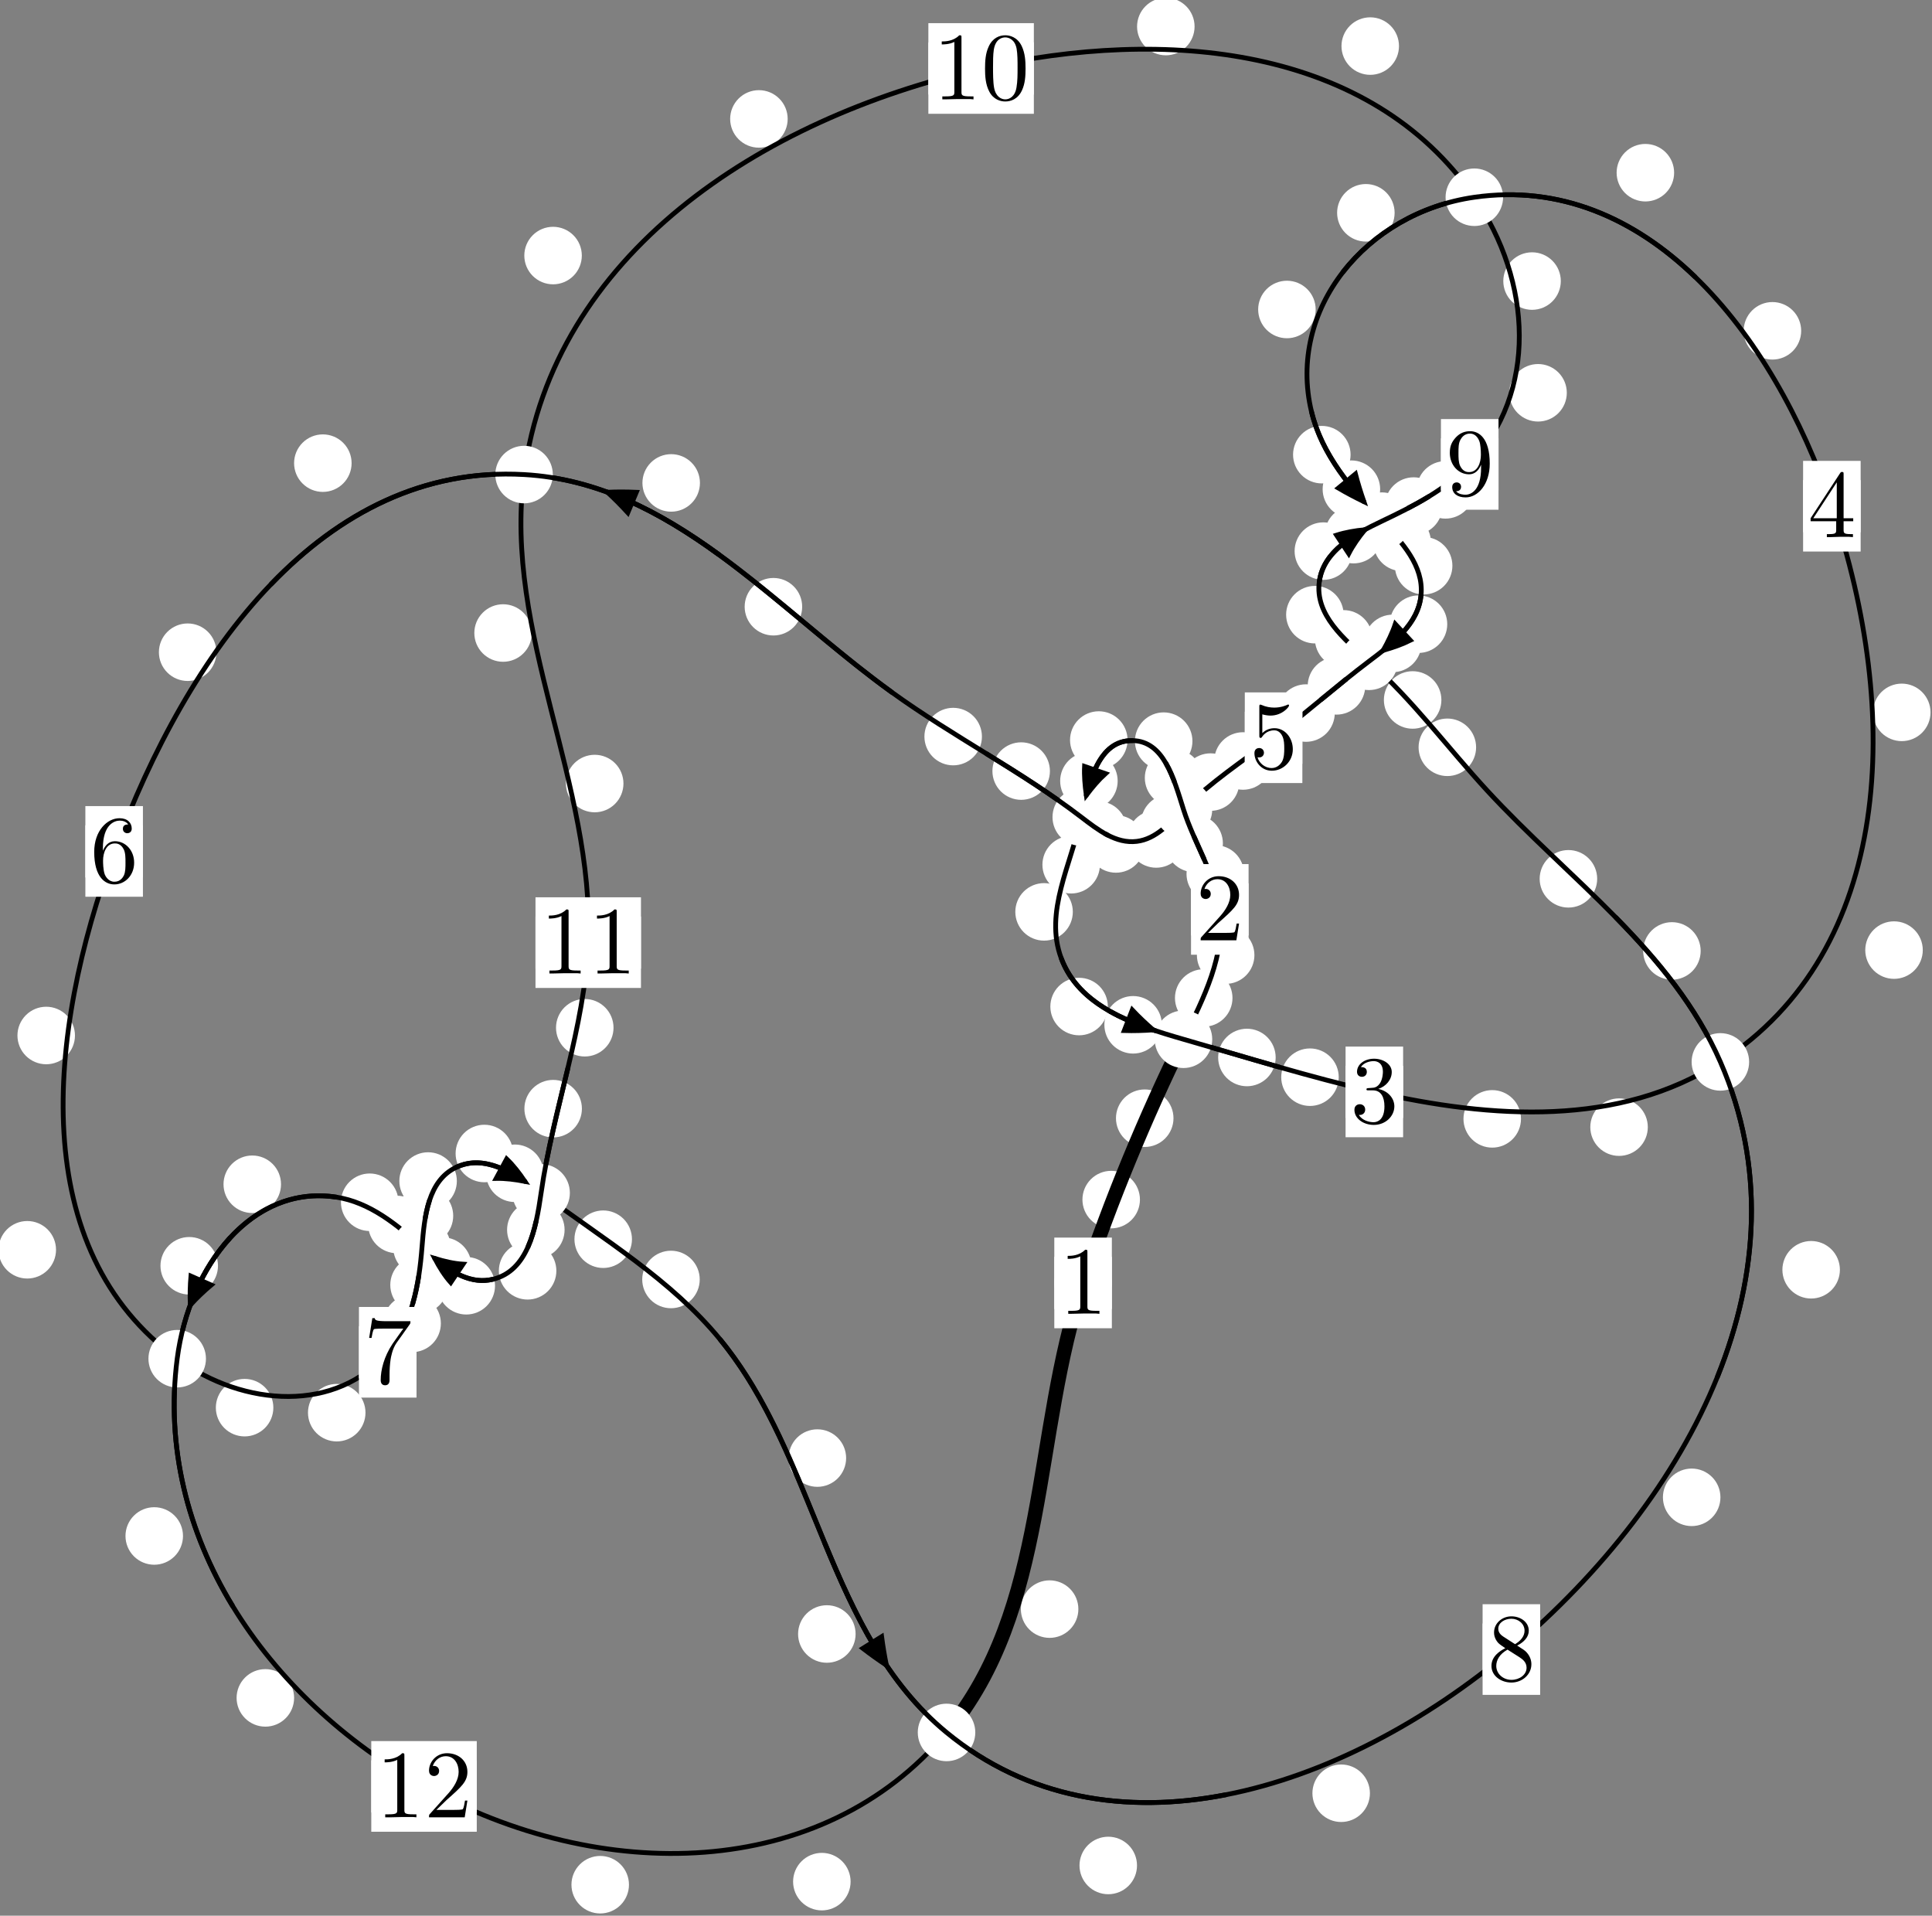 <?xml version="1.0"?>
<!-- Created by MetaPost 1.999 on 2021.07.06:0000 -->
<svg version="1.1" xmlns="http://www.w3.org/2000/svg" xmlns:xlink="http://www.w3.org/1999/xlink" width="200.797" height="199.077" viewBox="0 0 200.797 199.077">
<rect x="0" y="0" width="200.797" height="199.077" fill="#808080" stroke="none"/>
<!-- Original BoundingBox: -123.154251 -90.847076 77.642517 108.230255 -->
  <defs>
    <g transform="scale(0.01,0.01)" id="GLYPHcmr10_48">
      <path style="fill-rule: evenodd;" d="M460 -320C460 -400,455 -480,420 -554C374 -650,292 -666,250 -666C190 -666,117 -640,76 -547C44 -478,39 -400,39 -320C39 -245,43 -155,84 -79C127 2,200 22,249 22C303 22,379 1,423 -94C455 -163,460 -241,460 -320M249 -0C210 -0,151 -25,133 -121C122 -181,122 -273,122 -332C122 -396,122 -462,130 -516C149 -635,224 -644,249 -644C282 -644,348 -626,367 -527C377 -471,377 -395,377 -332C377 -257,377 -189,366 -125C351 -30,294 -0,249 -0"></path>
    </g>
    <g transform="scale(0.01,0.01)" id="GLYPHcmr10_49">
      <path style="fill-rule: evenodd;" d="M294 -640C294 -664,294 -666,271 -666C209 -602,121 -602,89 -602L89 -571C109 -571,168 -571,220 -597L220 -79C220 -43,217 -31,127 -31L95 -31L95 -0L257 -0L130 -3L217 -3L257 -3L297 -3L384 -3L419 -0L419 -31L387 -31C297 -31,294 -42,294 -79"></path>
    </g>
    <g transform="scale(0.01,0.01)" id="GLYPHcmr10_50">
      <path style="fill-rule: evenodd;" d="M127 -77L233 -180C389 -318,449 -372,449 -472C449 -586,359 -666,237 -666C124 -666,50 -574,50 -485C50 -429,100 -429,103 -429C120 -429,155 -441,155 -482C155 -508,137 -534,102 -534C94 -534,92 -534,89 -533C112 -598,166 -635,224 -635C315 -635,358 -554,358 -472C358 -392,308 -313,253 -251L61 -37C50 -26,50 -24,50 -0L421 -0L449 -174L424 -174C419 -144,412 -100,402 -85C395 -77,329 -77,307 -77"></path>
    </g>
    <g transform="scale(0.01,0.01)" id="GLYPHcmr10_51">
      <path style="fill-rule: evenodd;" d="M290 -352C372 -379,430 -449,430 -528C430 -610,342 -666,246 -666C145 -666,69 -606,69 -530C69 -497,91 -478,120 -478C151 -478,171 -500,171 -529C171 -579,124 -579,109 -579C140 -628,206 -641,242 -641C283 -641,338 -619,338 -529C338 -517,336 -459,310 -415C280 -367,246 -364,221 -363C213 -362,189 -360,182 -360C174 -359,167 -358,167 -348C167 -337,174 -337,191 -337L235 -337C317 -337,354 -269,354 -171C354 -35,285 -6,241 -6C198 -6,123 -23,88 -82C123 -77,154 -99,154 -137C154 -173,127 -193,98 -193C74 -193,42 -179,42 -135C42 -44,135 22,244 22C366 22,457 -69,457 -171C457 -253,394 -331,290 -352"></path>
    </g>
    <g transform="scale(0.01,0.01)" id="GLYPHcmr10_52">
      <path style="fill-rule: evenodd;" d="M294 -165L294 -78C294 -42,292 -31,218 -31L197 -31L197 -0L332 -0L238 -3L290 -3L332 -3L374 -3L427 -3L468 -0L468 -31L447 -31C373 -31,371 -42,371 -78L371 -165L471 -165L471 -196L371 -196L371 -651C371 -671,371 -677,355 -677C346 -677,343 -677,335 -665L28 -196L28 -165M300 -196L56 -196L300 -569"></path>
    </g>
    <g transform="scale(0.01,0.01)" id="GLYPHcmr10_53">
      <path style="fill-rule: evenodd;" d="M449 -201C449 -320,367 -420,259 -420C211 -420,168 -404,132 -369L132 -564C152 -558,185 -551,217 -551C340 -551,410 -642,410 -655C410 -661,407 -666,400 -666C399 -666,397 -666,392 -663C372 -654,323 -634,256 -634C216 -634,170 -641,123 -662C115 -665,113 -665,111 -665C101 -665,101 -657,101 -641L101 -345C101 -327,101 -319,115 -319C122 -319,124 -322,128 -328C139 -344,176 -398,257 -398C309 -398,334 -352,342 -334C358 -297,360 -258,360 -208C360 -173,360 -113,336 -71C312 -32,275 -6,229 -6C156 -6,99 -59,82 -118C85 -117,88 -116,99 -116C132 -116,149 -141,149 -165C149 -189,132 -214,99 -214C85 -214,50 -207,50 -161C50 -75,119 22,231 22C347 22,449 -74,449 -201"></path>
    </g>
    <g transform="scale(0.01,0.01)" id="GLYPHcmr10_54">
      <path style="fill-rule: evenodd;" d="M132 -328L132 -352C132 -605,256 -641,307 -641C331 -641,373 -635,395 -601C380 -601,340 -601,340 -556C340 -525,364 -510,386 -510C402 -510,432 -519,432 -558C432 -618,388 -666,305 -666C177 -666,42 -537,42 -316C42 -49,158 22,251 22C362 22,457 -72,457 -204C457 -331,368 -427,257 -427C189 -427,152 -376,132 -328M251 -6C188 -6,158 -66,152 -81C134 -128,134 -208,134 -226C134 -304,166 -404,256 -404C272 -404,318 -404,349 -342C367 -305,367 -254,367 -205C367 -157,367 -107,350 -71C320 -11,274 -6,251 -6"></path>
    </g>
    <g transform="scale(0.01,0.01)" id="GLYPHcmr10_55">
      <path style="fill-rule: evenodd;" d="M476 -609C485 -621,485 -623,485 -644L242 -644C120 -644,118 -657,114 -676L89 -676L56 -470L81 -470C84 -486,93 -549,106 -561C113 -567,191 -567,204 -567L411 -567C400 -551,321 -442,299 -409C209 -274,176 -135,176 -33C176 -23,176 22,222 22C268 22,268 -23,268 -33L268 -84C268 -139,271 -194,279 -248C283 -271,297 -357,341 -419"></path>
    </g>
    <g transform="scale(0.01,0.01)" id="GLYPHcmr10_56">
      <path style="fill-rule: evenodd;" d="M163 -457C117 -487,113 -521,113 -538C113 -599,178 -641,249 -641C322 -641,386 -589,386 -517C386 -460,347 -412,287 -377M309 -362C381 -399,430 -451,430 -517C430 -609,341 -666,250 -666C150 -666,69 -592,69 -499C69 -481,71 -436,113 -389C124 -377,161 -352,186 -335C128 -306,42 -250,42 -151C42 -45,144 22,249 22C362 22,457 -61,457 -168C457 -204,446 -249,408 -291C389 -312,373 -322,309 -362M209 -320L332 -242C360 -223,407 -193,407 -132C407 -58,332 -6,250 -6C164 -6,92 -68,92 -151C92 -209,124 -273,209 -320"></path>
    </g>
    <g transform="scale(0.01,0.01)" id="GLYPHcmr10_57">
      <path style="fill-rule: evenodd;" d="M367 -318L367 -286C367 -52,263 -6,205 -6C188 -6,134 -8,107 -42C151 -42,159 -71,159 -88C159 -119,135 -134,113 -134C97 -134,67 -125,67 -86C67 -19,121 22,206 22C335 22,457 -114,457 -329C457 -598,342 -666,253 -666C198 -666,149 -648,106 -603C65 -558,42 -516,42 -441C42 -316,130 -218,242 -218C303 -218,344 -260,367 -318M243 -241C227 -241,181 -241,150 -304C132 -341,132 -391,132 -440C132 -494,132 -541,153 -578C180 -628,218 -641,253 -641C299 -641,332 -607,349 -562C361 -530,365 -467,365 -421C365 -338,331 -241,243 -241"></path>
    </g>
  </defs>
  <path d="M118.477 124.662C118.477 123.869,118.162 123.109,117.602 122.549C117.042 121.988,116.281 121.673,115.489 121.673C114.696 121.673,113.936 121.988,113.375 122.549C112.815 123.109,112.5 123.869,112.5 124.662C112.5 125.455,112.815 126.215,113.375 126.775C113.936 127.336,114.696 127.651,115.489 127.651C116.281 127.651,117.042 127.336,117.602 126.775C118.162 126.215,118.477 125.455,118.477 124.662Z" style="fill: rgb(100%,100%,100%);stroke: none;"></path>
  <path d="M115.556 133.321C115.556 132.528,115.241 131.768,114.68 131.208C114.12 130.647,113.36 130.332,112.567 130.332C111.774 130.332,111.014 130.647,110.454 131.208C109.893 131.768,109.578 132.528,109.578 133.321C109.578 134.114,109.893 134.874,110.454 135.434C111.014 135.995,111.774 136.31,112.567 136.31C113.36 136.31,114.12 135.995,114.68 135.434C115.241 134.874,115.556 134.114,115.556 133.321Z" style="fill: rgb(100%,100%,100%);stroke: none;"></path>
  <path d="M128.095 103.709C128.095 102.916,127.78 102.156,127.219 101.595C126.659 101.035,125.899 100.72,125.106 100.72C124.313 100.72,123.553 101.035,122.993 101.595C122.432 102.156,122.117 102.916,122.117 103.709C122.117 104.501,122.432 105.261,122.993 105.822C123.553 106.382,124.313 106.697,125.106 106.697C125.899 106.697,126.659 106.382,127.219 105.822C127.78 105.261,128.095 104.501,128.095 103.709Z" style="fill: rgb(100%,100%,100%);stroke: none;"></path>
  <path d="M121.963 116.204C121.963 115.411,121.648 114.651,121.087 114.09C120.527 113.53,119.767 113.215,118.974 113.215C118.181 113.215,117.421 113.53,116.861 114.09C116.3 114.651,115.985 115.411,115.985 116.204C115.985 116.996,116.3 117.757,116.861 118.317C117.421 118.878,118.181 119.193,118.974 119.193C119.767 119.193,120.527 118.878,121.087 118.317C121.648 117.757,121.963 116.996,121.963 116.204Z" style="fill: rgb(100%,100%,100%);stroke: none;"></path>
  <path d="M129.294 90.818C129.294 90.026,128.979 89.266,128.419 88.705C127.859 88.145,127.098 87.83,126.306 87.83C125.513 87.83,124.753 88.145,124.192 88.705C123.632 89.266,123.317 90.026,123.317 90.818C123.317 91.611,123.632 92.371,124.192 92.932C124.753 93.492,125.513 93.807,126.306 93.807C127.098 93.807,127.859 93.492,128.419 92.932C128.979 92.371,129.294 91.611,129.294 90.818Z" style="fill: rgb(100%,100%,100%);stroke: none;"></path>
  <path d="M130.374 99.257C130.374 98.465,130.059 97.705,129.498 97.144C128.938 96.584,128.178 96.269,127.385 96.269C126.592 96.269,125.832 96.584,125.272 97.144C124.711 97.705,124.396 98.465,124.396 99.257C124.396 100.05,124.711 100.81,125.272 101.371C125.832 101.931,126.592 102.246,127.385 102.246C128.178 102.246,128.938 101.931,129.498 101.371C130.059 100.81,130.374 100.05,130.374 99.257Z" style="fill: rgb(100%,100%,100%);stroke: none;"></path>
  <path d="M124.962 80.836C124.962 80.044,124.647 79.283,124.086 78.723C123.526 78.162,122.765 77.847,121.973 77.847C121.18 77.847,120.42 78.162,119.859 78.723C119.299 79.283,118.984 80.044,118.984 80.836C118.984 81.629,119.299 82.389,119.859 82.95C120.42 83.51,121.18 83.825,121.973 83.825C122.765 83.825,123.526 83.51,124.086 82.95C124.647 82.389,124.962 81.629,124.962 80.836Z" style="fill: rgb(100%,100%,100%);stroke: none;"></path>
  <path d="M127.098 87.643C127.098 86.851,126.783 86.091,126.223 85.53C125.662 84.97,124.902 84.655,124.109 84.655C123.317 84.655,122.557 84.97,121.996 85.53C121.436 86.091,121.121 86.851,121.121 87.643C121.121 88.436,121.436 89.196,121.996 89.757C122.557 90.317,123.317 90.632,124.109 90.632C124.902 90.632,125.662 90.317,126.223 89.757C126.783 89.196,127.098 88.436,127.098 87.643Z" style="fill: rgb(100%,100%,100%);stroke: none;"></path>
  <path d="M117.189 76.904C117.189 76.111,116.874 75.351,116.313 74.79C115.753 74.23,114.993 73.915,114.2 73.915C113.407 73.915,112.647 74.23,112.087 74.79C111.526 75.351,111.211 76.111,111.211 76.904C111.211 77.696,111.526 78.456,112.087 79.017C112.647 79.577,113.407 79.892,114.2 79.892C114.993 79.892,115.753 79.577,116.313 79.017C116.874 78.456,117.189 77.696,117.189 76.904Z" style="fill: rgb(100%,100%,100%);stroke: none;"></path>
  <path d="M123.933 77.018C123.933 76.226,123.618 75.466,123.058 74.905C122.497 74.345,121.737 74.03,120.944 74.03C120.152 74.03,119.392 74.345,118.831 74.905C118.271 75.466,117.956 76.226,117.956 77.018C117.956 77.811,118.271 78.571,118.831 79.132C119.392 79.692,120.152 80.007,120.944 80.007C121.737 80.007,122.497 79.692,123.058 79.132C123.618 78.571,123.933 77.811,123.933 77.018Z" style="fill: rgb(100%,100%,100%);stroke: none;"></path>
  <path d="M114.318 89.863C114.318 89.07,114.003 88.31,113.443 87.749C112.882 87.189,112.122 86.874,111.329 86.874C110.537 86.874,109.776 87.189,109.216 87.749C108.656 88.31,108.341 89.07,108.341 89.863C108.341 90.655,108.656 91.416,109.216 91.976C109.776 92.537,110.537 92.852,111.329 92.852C112.122 92.852,112.882 92.537,113.443 91.976C114.003 91.416,114.318 90.655,114.318 89.863Z" style="fill: rgb(100%,100%,100%);stroke: none;"></path>
  <path d="M116.162 81.159C116.162 80.366,115.847 79.606,115.287 79.045C114.726 78.485,113.966 78.17,113.174 78.17C112.381 78.17,111.621 78.485,111.06 79.045C110.5 79.606,110.185 80.366,110.185 81.159C110.185 81.951,110.5 82.712,111.06 83.272C111.621 83.833,112.381 84.148,113.174 84.148C113.966 84.148,114.726 83.833,115.287 83.272C115.847 82.712,116.162 81.951,116.162 81.159Z" style="fill: rgb(100%,100%,100%);stroke: none;"></path>
  <path d="M115.142 104.6C115.142 103.808,114.827 103.048,114.267 102.487C113.707 101.927,112.946 101.612,112.154 101.612C111.361 101.612,110.601 101.927,110.04 102.487C109.48 103.048,109.165 103.808,109.165 104.6C109.165 105.393,109.48 106.153,110.04 106.714C110.601 107.274,111.361 107.589,112.154 107.589C112.946 107.589,113.707 107.274,114.267 106.714C114.827 106.153,115.142 105.393,115.142 104.6Z" style="fill: rgb(100%,100%,100%);stroke: none;"></path>
  <path d="M111.501 94.761C111.501 93.969,111.186 93.209,110.626 92.648C110.065 92.088,109.305 91.773,108.513 91.773C107.72 91.773,106.96 92.088,106.399 92.648C105.839 93.209,105.524 93.969,105.524 94.761C105.524 95.554,105.839 96.314,106.399 96.875C106.96 97.435,107.72 97.75,108.513 97.75C109.305 97.75,110.065 97.435,110.626 96.875C111.186 96.314,111.501 95.554,111.501 94.761Z" style="fill: rgb(100%,100%,100%);stroke: none;"></path>
  <path d="M132.583 109.893C132.583 109.101,132.269 108.341,131.708 107.78C131.148 107.22,130.387 106.905,129.595 106.905C128.802 106.905,128.042 107.22,127.481 107.78C126.921 108.341,126.606 109.101,126.606 109.893C126.606 110.686,126.921 111.446,127.481 112.007C128.042 112.567,128.802 112.882,129.595 112.882C130.387 112.882,131.148 112.567,131.708 112.007C132.269 111.446,132.583 110.686,132.583 109.893Z" style="fill: rgb(100%,100%,100%);stroke: none;"></path>
  <path d="M120.757 106.498C120.757 105.705,120.442 104.945,119.882 104.385C119.321 103.824,118.561 103.509,117.768 103.509C116.976 103.509,116.215 103.824,115.655 104.385C115.094 104.945,114.78 105.705,114.78 106.498C114.78 107.291,115.094 108.051,115.655 108.611C116.215 109.172,116.976 109.487,117.768 109.487C118.561 109.487,119.321 109.172,119.882 108.611C120.442 108.051,120.757 107.291,120.757 106.498Z" style="fill: rgb(100%,100%,100%);stroke: none;"></path>
  <path d="M158.079 116.273C158.079 115.48,157.765 114.72,157.204 114.159C156.644 113.599,155.883 113.284,155.091 113.284C154.298 113.284,153.538 113.599,152.977 114.159C152.417 114.72,152.102 115.48,152.102 116.273C152.102 117.065,152.417 117.826,152.977 118.386C153.538 118.946,154.298 119.261,155.091 119.261C155.883 119.261,156.644 118.946,157.204 118.386C157.765 117.826,158.079 117.065,158.079 116.273Z" style="fill: rgb(100%,100%,100%);stroke: none;"></path>
  <path d="M139.138 111.942C139.138 111.149,138.823 110.389,138.263 109.828C137.702 109.268,136.942 108.953,136.149 108.953C135.357 108.953,134.597 109.268,134.036 109.828C133.476 110.389,133.161 111.149,133.161 111.942C133.161 112.734,133.476 113.495,134.036 114.055C134.597 114.615,135.357 114.93,136.149 114.93C136.942 114.93,137.702 114.615,138.263 114.055C138.823 113.495,139.138 112.734,139.138 111.942Z" style="fill: rgb(100%,100%,100%);stroke: none;"></path>
  <path d="M199.839 98.733C199.839 97.941,199.524 97.18,198.963 96.62C198.403 96.059,197.643 95.745,196.85 95.745C196.057 95.745,195.297 96.059,194.736 96.62C194.176 97.18,193.861 97.941,193.861 98.733C193.861 99.526,194.176 100.286,194.736 100.847C195.297 101.407,196.057 101.722,196.85 101.722C197.643 101.722,198.403 101.407,198.963 100.847C199.524 100.286,199.839 99.526,199.839 98.733Z" style="fill: rgb(100%,100%,100%);stroke: none;"></path>
  <path d="M171.261 117.133C171.261 116.34,170.946 115.58,170.386 115.019C169.825 114.459,169.065 114.144,168.272 114.144C167.48 114.144,166.72 114.459,166.159 115.019C165.599 115.58,165.284 116.34,165.284 117.133C165.284 117.925,165.599 118.686,166.159 119.246C166.72 119.807,167.48 120.121,168.272 120.121C169.065 120.121,169.825 119.807,170.386 119.246C170.946 118.686,171.261 117.925,171.261 117.133Z" style="fill: rgb(100%,100%,100%);stroke: none;"></path>
  <path d="M187.2 34.378C187.2 33.585,186.885 32.825,186.325 32.265C185.764 31.704,185.004 31.389,184.211 31.389C183.419 31.389,182.659 31.704,182.098 32.265C181.538 32.825,181.223 33.585,181.223 34.378C181.223 35.171,181.538 35.931,182.098 36.491C182.659 37.052,183.419 37.367,184.211 37.367C185.004 37.367,185.764 37.052,186.325 36.491C186.885 35.931,187.2 35.171,187.2 34.378Z" style="fill: rgb(100%,100%,100%);stroke: none;"></path>
  <path d="M200.643 74.03C200.643 73.237,200.328 72.477,199.767 71.916C199.207 71.356,198.446 71.041,197.654 71.041C196.861 71.041,196.101 71.356,195.54 71.916C194.98 72.477,194.665 73.237,194.665 74.03C194.665 74.822,194.98 75.582,195.54 76.143C196.101 76.703,196.861 77.018,197.654 77.018C198.446 77.018,199.207 76.703,199.767 76.143C200.328 75.582,200.643 74.822,200.643 74.03Z" style="fill: rgb(100%,100%,100%);stroke: none;"></path>
  <path d="M144.946 22.114C144.946 21.322,144.631 20.561,144.071 20.001C143.51 19.44,142.75 19.125,141.958 19.125C141.165 19.125,140.405 19.44,139.844 20.001C139.284 20.561,138.969 21.322,138.969 22.114C138.969 22.907,139.284 23.667,139.844 24.228C140.405 24.788,141.165 25.103,141.958 25.103C142.75 25.103,143.51 24.788,144.071 24.228C144.631 23.667,144.946 22.907,144.946 22.114Z" style="fill: rgb(100%,100%,100%);stroke: none;"></path>
  <path d="M173.996 17.947C173.996 17.154,173.681 16.394,173.121 15.834C172.56 15.273,171.8 14.958,171.007 14.958C170.215 14.958,169.454 15.273,168.894 15.834C168.334 16.394,168.019 17.154,168.019 17.947C168.019 18.74,168.334 19.5,168.894 20.06C169.454 20.621,170.215 20.936,171.007 20.936C171.8 20.936,172.56 20.621,173.121 20.06C173.681 19.5,173.996 18.74,173.996 17.947Z" style="fill: rgb(100%,100%,100%);stroke: none;"></path>
  <path d="M140.369 47.248C140.369 46.456,140.054 45.696,139.493 45.135C138.933 44.575,138.173 44.26,137.38 44.26C136.587 44.26,135.827 44.575,135.267 45.135C134.706 45.696,134.391 46.456,134.391 47.248C134.391 48.041,134.706 48.801,135.267 49.362C135.827 49.922,136.587 50.237,137.38 50.237C138.173 50.237,138.933 49.922,139.493 49.362C140.054 48.801,140.369 48.041,140.369 47.248Z" style="fill: rgb(100%,100%,100%);stroke: none;"></path>
  <path d="M136.741 32.162C136.741 31.369,136.426 30.609,135.866 30.048C135.305 29.488,134.545 29.173,133.753 29.173C132.96 29.173,132.2 29.488,131.639 30.048C131.079 30.609,130.764 31.369,130.764 32.162C130.764 32.954,131.079 33.715,131.639 34.275C132.2 34.835,132.96 35.15,133.753 35.15C134.545 35.15,135.305 34.835,135.866 34.275C136.426 33.715,136.741 32.954,136.741 32.162Z" style="fill: rgb(100%,100%,100%);stroke: none;"></path>
  <path d="M148.721 56.363C148.721 55.57,148.406 54.81,147.846 54.249C147.285 53.689,146.525 53.374,145.733 53.374C144.94 53.374,144.18 53.689,143.619 54.249C143.059 54.81,142.744 55.57,142.744 56.363C142.744 57.155,143.059 57.915,143.619 58.476C144.18 59.036,144.94 59.351,145.733 59.351C146.525 59.351,147.285 59.036,147.846 58.476C148.406 57.915,148.721 57.155,148.721 56.363Z" style="fill: rgb(100%,100%,100%);stroke: none;"></path>
  <path d="M143.442 50.838C143.442 50.045,143.127 49.285,142.567 48.724C142.006 48.164,141.246 47.849,140.453 47.849C139.661 47.849,138.901 48.164,138.34 48.724C137.78 49.285,137.465 50.045,137.465 50.838C137.465 51.63,137.78 52.391,138.34 52.951C138.901 53.512,139.661 53.826,140.453 53.826C141.246 53.826,142.006 53.512,142.567 52.951C143.127 52.391,143.442 51.63,143.442 50.838Z" style="fill: rgb(100%,100%,100%);stroke: none;"></path>
  <path d="M150.415 64.864C150.415 64.071,150.101 63.311,149.54 62.751C148.98 62.19,148.219 61.875,147.427 61.875C146.634 61.875,145.874 62.19,145.313 62.751C144.753 63.311,144.438 64.071,144.438 64.864C144.438 65.657,144.753 66.417,145.313 66.977C145.874 67.538,146.634 67.853,147.427 67.853C148.219 67.853,148.98 67.538,149.54 66.977C150.101 66.417,150.415 65.657,150.415 64.864Z" style="fill: rgb(100%,100%,100%);stroke: none;"></path>
  <path d="M150.951 58.789C150.951 57.996,150.636 57.236,150.076 56.676C149.515 56.115,148.755 55.8,147.962 55.8C147.17 55.8,146.41 56.115,145.849 56.676C145.289 57.236,144.974 57.996,144.974 58.789C144.974 59.582,145.289 60.342,145.849 60.902C146.41 61.463,147.17 61.778,147.962 61.778C148.755 61.778,149.515 61.463,150.076 60.902C150.636 60.342,150.951 59.582,150.951 58.789Z" style="fill: rgb(100%,100%,100%);stroke: none;"></path>
  <path d="M141.892 71.276C141.892 70.483,141.577 69.723,141.016 69.162C140.456 68.602,139.696 68.287,138.903 68.287C138.11 68.287,137.35 68.602,136.79 69.162C136.229 69.723,135.914 70.483,135.914 71.276C135.914 72.068,136.229 72.829,136.79 73.389C137.35 73.95,138.11 74.264,138.903 74.264C139.696 74.264,140.456 73.95,141.016 73.389C141.577 72.829,141.892 72.068,141.892 71.276Z" style="fill: rgb(100%,100%,100%);stroke: none;"></path>
  <path d="M147.734 66.863C147.734 66.07,147.419 65.31,146.859 64.75C146.298 64.189,145.538 63.874,144.745 63.874C143.953 63.874,143.193 64.189,142.632 64.75C142.072 65.31,141.757 66.07,141.757 66.863C141.757 67.656,142.072 68.416,142.632 68.976C143.193 69.537,143.953 69.852,144.745 69.852C145.538 69.852,146.298 69.537,146.859 68.976C147.419 68.416,147.734 67.656,147.734 66.863Z" style="fill: rgb(100%,100%,100%);stroke: none;"></path>
  <path d="M132.176 79.081C132.176 78.288,131.861 77.528,131.3 76.968C130.74 76.407,129.98 76.092,129.187 76.092C128.394 76.092,127.634 76.407,127.074 76.968C126.513 77.528,126.198 78.288,126.198 79.081C126.198 79.874,126.513 80.634,127.074 81.194C127.634 81.755,128.394 82.07,129.187 82.07C129.98 82.07,130.74 81.755,131.3 81.194C131.861 80.634,132.176 79.874,132.176 79.081Z" style="fill: rgb(100%,100%,100%);stroke: none;"></path>
  <path d="M138.726 74.1C138.726 73.308,138.411 72.547,137.851 71.987C137.291 71.427,136.53 71.112,135.738 71.112C134.945 71.112,134.185 71.427,133.624 71.987C133.064 72.547,132.749 73.308,132.749 74.1C132.749 74.893,133.064 75.653,133.624 76.214C134.185 76.774,134.945 77.089,135.738 77.089C136.53 77.089,137.291 76.774,137.851 76.214C138.411 75.653,138.726 74.893,138.726 74.1Z" style="fill: rgb(100%,100%,100%);stroke: none;"></path>
  <path d="M124.564 85.543C124.564 84.75,124.249 83.99,123.688 83.43C123.128 82.869,122.368 82.554,121.575 82.554C120.782 82.554,120.022 82.869,119.462 83.43C118.901 83.99,118.586 84.75,118.586 85.543C118.586 86.336,118.901 87.096,119.462 87.656C120.022 88.217,120.782 88.532,121.575 88.532C122.368 88.532,123.128 88.217,123.688 87.656C124.249 87.096,124.564 86.336,124.564 85.543Z" style="fill: rgb(100%,100%,100%);stroke: none;"></path>
  <path d="M128.806 81.273C128.806 80.481,128.491 79.721,127.93 79.16C127.37 78.6,126.61 78.285,125.817 78.285C125.024 78.285,124.264 78.6,123.704 79.16C123.143 79.721,122.828 80.481,122.828 81.273C122.828 82.066,123.143 82.826,123.704 83.387C124.264 83.947,125.024 84.262,125.817 84.262C126.61 84.262,127.37 83.947,127.93 83.387C128.491 82.826,128.806 82.066,128.806 81.273Z" style="fill: rgb(100%,100%,100%);stroke: none;"></path>
  <path d="M118.971 87.703C118.971 86.91,118.656 86.15,118.095 85.589C117.535 85.029,116.775 84.714,115.982 84.714C115.189 84.714,114.429 85.029,113.869 85.589C113.308 86.15,112.993 86.91,112.993 87.703C112.993 88.495,113.308 89.256,113.869 89.816C114.429 90.377,115.189 90.692,115.982 90.692C116.775 90.692,117.535 90.377,118.095 89.816C118.656 89.256,118.971 88.495,118.971 87.703Z" style="fill: rgb(100%,100%,100%);stroke: none;"></path>
  <path d="M123.156 87.185C123.156 86.392,122.841 85.632,122.281 85.072C121.72 84.511,120.96 84.196,120.168 84.196C119.375 84.196,118.615 84.511,118.054 85.072C117.494 85.632,117.179 86.392,117.179 87.185C117.179 87.978,117.494 88.738,118.054 89.298C118.615 89.859,119.375 90.174,120.168 90.174C120.96 90.174,121.72 89.859,122.281 89.298C122.841 88.738,123.156 87.978,123.156 87.185Z" style="fill: rgb(100%,100%,100%);stroke: none;"></path>
  <path d="M109.121 80.13C109.121 79.337,108.806 78.577,108.246 78.016C107.686 77.456,106.925 77.141,106.133 77.141C105.34 77.141,104.58 77.456,104.019 78.016C103.459 78.577,103.144 79.337,103.144 80.13C103.144 80.922,103.459 81.682,104.019 82.243C104.58 82.803,105.34 83.118,106.133 83.118C106.925 83.118,107.686 82.803,108.246 82.243C108.806 81.682,109.121 80.922,109.121 80.13Z" style="fill: rgb(100%,100%,100%);stroke: none;"></path>
  <path d="M117.111 86.249C117.111 85.457,116.796 84.697,116.235 84.136C115.675 83.576,114.915 83.261,114.122 83.261C113.329 83.261,112.569 83.576,112.009 84.136C111.448 84.697,111.133 85.457,111.133 86.249C111.133 87.042,111.448 87.802,112.009 88.363C112.569 88.923,113.329 89.238,114.122 89.238C114.915 89.238,115.675 88.923,116.235 88.363C116.796 87.802,117.111 87.042,117.111 86.249Z" style="fill: rgb(100%,100%,100%);stroke: none;"></path>
  <path d="M83.372 63.051C83.372 62.258,83.057 61.498,82.496 60.938C81.936 60.377,81.176 60.062,80.383 60.062C79.59 60.062,78.83 60.377,78.27 60.938C77.709 61.498,77.394 62.258,77.394 63.051C77.394 63.844,77.709 64.604,78.27 65.164C78.83 65.725,79.59 66.04,80.383 66.04C81.176 66.04,81.936 65.725,82.496 65.164C83.057 64.604,83.372 63.844,83.372 63.051Z" style="fill: rgb(100%,100%,100%);stroke: none;"></path>
  <path d="M102.054 76.546C102.054 75.753,101.739 74.993,101.179 74.432C100.618 73.872,99.858 73.557,99.066 73.557C98.273 73.557,97.513 73.872,96.952 74.432C96.392 74.993,96.077 75.753,96.077 76.546C96.077 77.338,96.392 78.099,96.952 78.659C97.513 79.219,98.273 79.534,99.066 79.534C99.858 79.534,100.618 79.219,101.179 78.659C101.739 78.099,102.054 77.338,102.054 76.546Z" style="fill: rgb(100%,100%,100%);stroke: none;"></path>
  <path d="M36.543 48.13C36.543 47.337,36.228 46.577,35.668 46.017C35.107 45.456,34.347 45.141,33.554 45.141C32.762 45.141,32.001 45.456,31.441 46.017C30.88 46.577,30.565 47.337,30.565 48.13C30.565 48.923,30.88 49.683,31.441 50.243C32.001 50.804,32.762 51.119,33.554 51.119C34.347 51.119,35.107 50.804,35.668 50.243C36.228 49.683,36.543 48.923,36.543 48.13Z" style="fill: rgb(100%,100%,100%);stroke: none;"></path>
  <path d="M72.747 50.185C72.747 49.392,72.432 48.632,71.871 48.072C71.311 47.511,70.551 47.196,69.758 47.196C68.965 47.196,68.205 47.511,67.645 48.072C67.084 48.632,66.769 49.392,66.769 50.185C66.769 50.978,67.084 51.738,67.645 52.298C68.205 52.859,68.965 53.174,69.758 53.174C70.551 53.174,71.311 52.859,71.871 52.298C72.432 51.738,72.747 50.978,72.747 50.185Z" style="fill: rgb(100%,100%,100%);stroke: none;"></path>
  <path d="M7.791 107.609C7.791 106.817,7.476 106.056,6.915 105.496C6.355 104.935,5.595 104.62,4.802 104.62C4.009 104.62,3.249 104.935,2.689 105.496C2.128 106.056,1.813 106.817,1.813 107.609C1.813 108.402,2.128 109.162,2.689 109.723C3.249 110.283,4.009 110.598,4.802 110.598C5.595 110.598,6.355 110.283,6.915 109.723C7.476 109.162,7.791 108.402,7.791 107.609Z" style="fill: rgb(100%,100%,100%);stroke: none;"></path>
  <path d="M22.493 67.778C22.493 66.985,22.178 66.225,21.617 65.665C21.057 65.104,20.297 64.789,19.504 64.789C18.711 64.789,17.951 65.104,17.391 65.665C16.83 66.225,16.515 66.985,16.515 67.778C16.515 68.571,16.83 69.331,17.391 69.891C17.951 70.452,18.711 70.767,19.504 70.767C20.297 70.767,21.057 70.452,21.617 69.891C22.178 69.331,22.493 68.571,22.493 67.778Z" style="fill: rgb(100%,100%,100%);stroke: none;"></path>
  <path d="M28.41 146.284C28.41 145.491,28.096 144.731,27.535 144.17C26.975 143.61,26.214 143.295,25.422 143.295C24.629 143.295,23.869 143.61,23.308 144.17C22.748 144.731,22.433 145.491,22.433 146.284C22.433 147.076,22.748 147.836,23.308 148.397C23.869 148.957,24.629 149.272,25.422 149.272C26.214 149.272,26.975 148.957,27.535 148.397C28.096 147.836,28.41 147.076,28.41 146.284Z" style="fill: rgb(100%,100%,100%);stroke: none;"></path>
  <path d="M5.823 129.877C5.823 129.084,5.508 128.324,4.948 127.763C4.387 127.203,3.627 126.888,2.834 126.888C2.042 126.888,1.282 127.203,0.721 127.763C0.161 128.324,-0.154 129.084,-0.154 129.877C-0.154 130.669,0.161 131.43,0.721 131.99C1.282 132.55,2.042 132.865,2.834 132.865C3.627 132.865,4.387 132.55,4.948 131.99C5.508 131.43,5.823 130.669,5.823 129.877Z" style="fill: rgb(100%,100%,100%);stroke: none;"></path>
  <path d="M45.82 137.528C45.82 136.736,45.505 135.975,44.945 135.415C44.384 134.854,43.624 134.54,42.831 134.54C42.039 134.54,41.279 134.854,40.718 135.415C40.158 135.975,39.843 136.736,39.843 137.528C39.843 138.321,40.158 139.081,40.718 139.642C41.279 140.202,42.039 140.517,42.831 140.517C43.624 140.517,44.384 140.202,44.945 139.642C45.505 139.081,45.82 138.321,45.82 137.528Z" style="fill: rgb(100%,100%,100%);stroke: none;"></path>
  <path d="M37.986 146.805C37.986 146.012,37.671 145.252,37.111 144.692C36.551 144.131,35.79 143.816,34.998 143.816C34.205 143.816,33.445 144.131,32.884 144.692C32.324 145.252,32.009 146.012,32.009 146.805C32.009 147.598,32.324 148.358,32.884 148.919C33.445 149.479,34.205 149.794,34.998 149.794C35.79 149.794,36.551 149.479,37.111 148.919C37.671 148.358,37.986 147.598,37.986 146.805Z" style="fill: rgb(100%,100%,100%);stroke: none;"></path>
  <path d="M47.103 126.347C47.103 125.554,46.788 124.794,46.227 124.233C45.667 123.673,44.907 123.358,44.114 123.358C43.321 123.358,42.561 123.673,42.001 124.233C41.44 124.794,41.125 125.554,41.125 126.347C41.125 127.139,41.44 127.9,42.001 128.46C42.561 129.021,43.321 129.335,44.114 129.335C44.907 129.335,45.667 129.021,46.227 128.46C46.788 127.9,47.103 127.139,47.103 126.347Z" style="fill: rgb(100%,100%,100%);stroke: none;"></path>
  <path d="M46.541 133.529C46.541 132.736,46.226 131.976,45.665 131.416C45.105 130.855,44.345 130.54,43.552 130.54C42.759 130.54,41.999 130.855,41.439 131.416C40.878 131.976,40.563 132.736,40.563 133.529C40.563 134.322,40.878 135.082,41.439 135.642C41.999 136.203,42.759 136.518,43.552 136.518C44.345 136.518,45.105 136.203,45.665 135.642C46.226 135.082,46.541 134.322,46.541 133.529Z" style="fill: rgb(100%,100%,100%);stroke: none;"></path>
  <path d="M53.329 119.871C53.329 119.079,53.014 118.319,52.454 117.758C51.893 117.198,51.133 116.883,50.34 116.883C49.548 116.883,48.788 117.198,48.227 117.758C47.667 118.319,47.352 119.079,47.352 119.871C47.352 120.664,47.667 121.424,48.227 121.985C48.788 122.545,49.548 122.86,50.34 122.86C51.133 122.86,51.893 122.545,52.454 121.985C53.014 121.424,53.329 120.664,53.329 119.871Z" style="fill: rgb(100%,100%,100%);stroke: none;"></path>
  <path d="M47.482 122.732C47.482 121.94,47.167 121.179,46.607 120.619C46.047 120.058,45.286 119.743,44.494 119.743C43.701 119.743,42.941 120.058,42.38 120.619C41.82 121.179,41.505 121.94,41.505 122.732C41.505 123.525,41.82 124.285,42.38 124.846C42.941 125.406,43.701 125.721,44.494 125.721C45.286 125.721,46.047 125.406,46.607 124.846C47.167 124.285,47.482 123.525,47.482 122.732Z" style="fill: rgb(100%,100%,100%);stroke: none;"></path>
  <path d="M65.681 128.779C65.681 127.986,65.366 127.226,64.806 126.665C64.245 126.105,63.485 125.79,62.693 125.79C61.9 125.79,61.14 126.105,60.579 126.665C60.019 127.226,59.704 127.986,59.704 128.779C59.704 129.571,60.019 130.331,60.579 130.892C61.14 131.452,61.9 131.767,62.693 131.767C63.485 131.767,64.245 131.452,64.806 130.892C65.366 130.331,65.681 129.571,65.681 128.779Z" style="fill: rgb(100%,100%,100%);stroke: none;"></path>
  <path d="M56.496 121.927C56.496 121.134,56.181 120.374,55.62 119.813C55.06 119.253,54.3 118.938,53.507 118.938C52.714 118.938,51.954 119.253,51.394 119.813C50.833 120.374,50.518 121.134,50.518 121.927C50.518 122.719,50.833 123.479,51.394 124.04C51.954 124.6,52.714 124.915,53.507 124.915C54.3 124.915,55.06 124.6,55.62 124.04C56.181 123.479,56.496 122.719,56.496 121.927Z" style="fill: rgb(100%,100%,100%);stroke: none;"></path>
  <path d="M87.94 151.523C87.94 150.73,87.625 149.97,87.064 149.409C86.504 148.849,85.743 148.534,84.951 148.534C84.158 148.534,83.398 148.849,82.837 149.409C82.277 149.97,81.962 150.73,81.962 151.523C81.962 152.315,82.277 153.075,82.837 153.636C83.398 154.196,84.158 154.511,84.951 154.511C85.743 154.511,86.504 154.196,87.064 153.636C87.625 153.075,87.94 152.315,87.94 151.523Z" style="fill: rgb(100%,100%,100%);stroke: none;"></path>
  <path d="M72.725 132.963C72.725 132.17,72.41 131.41,71.85 130.849C71.289 130.289,70.529 129.974,69.736 129.974C68.944 129.974,68.184 130.289,67.623 130.849C67.063 131.41,66.748 132.17,66.748 132.963C66.748 133.755,67.063 134.515,67.623 135.076C68.184 135.636,68.944 135.951,69.736 135.951C70.529 135.951,71.289 135.636,71.85 135.076C72.41 134.515,72.725 133.755,72.725 132.963Z" style="fill: rgb(100%,100%,100%);stroke: none;"></path>
  <path d="M118.172 193.859C118.172 193.067,117.857 192.307,117.297 191.746C116.736 191.186,115.976 190.871,115.183 190.871C114.391 190.871,113.63 191.186,113.07 191.746C112.509 192.307,112.194 193.067,112.194 193.859C112.194 194.652,112.509 195.412,113.07 195.973C113.63 196.533,114.391 196.848,115.183 196.848C115.976 196.848,116.736 196.533,117.297 195.973C117.857 195.412,118.172 194.652,118.172 193.859Z" style="fill: rgb(100%,100%,100%);stroke: none;"></path>
  <path d="M88.925 169.804C88.925 169.012,88.61 168.251,88.049 167.691C87.489 167.13,86.729 166.815,85.936 166.815C85.143 166.815,84.383 167.13,83.823 167.691C83.262 168.251,82.947 169.012,82.947 169.804C82.947 170.597,83.262 171.357,83.823 171.918C84.383 172.478,85.143 172.793,85.936 172.793C86.729 172.793,87.489 172.478,88.049 171.918C88.61 171.357,88.925 170.597,88.925 169.804Z" style="fill: rgb(100%,100%,100%);stroke: none;"></path>
  <path d="M178.808 155.601C178.808 154.808,178.493 154.048,177.933 153.488C177.372 152.927,176.612 152.612,175.819 152.612C175.027 152.612,174.266 152.927,173.706 153.488C173.145 154.048,172.831 154.808,172.831 155.601C172.831 156.394,173.145 157.154,173.706 157.714C174.266 158.275,175.027 158.59,175.819 158.59C176.612 158.59,177.372 158.275,177.933 157.714C178.493 157.154,178.808 156.394,178.808 155.601Z" style="fill: rgb(100%,100%,100%);stroke: none;"></path>
  <path d="M142.379 186.353C142.379 185.561,142.064 184.801,141.504 184.24C140.943 183.68,140.183 183.365,139.391 183.365C138.598 183.365,137.838 183.68,137.277 184.24C136.717 184.801,136.402 185.561,136.402 186.353C136.402 187.146,136.717 187.906,137.277 188.467C137.838 189.027,138.598 189.342,139.391 189.342C140.183 189.342,140.943 189.027,141.504 188.467C142.064 187.906,142.379 187.146,142.379 186.353Z" style="fill: rgb(100%,100%,100%);stroke: none;"></path>
  <path d="M176.755 98.82C176.755 98.028,176.44 97.267,175.879 96.707C175.319 96.147,174.559 95.832,173.766 95.832C172.973 95.832,172.213 96.147,171.653 96.707C171.092 97.267,170.777 98.028,170.777 98.82C170.777 99.613,171.092 100.373,171.653 100.934C172.213 101.494,172.973 101.809,173.766 101.809C174.559 101.809,175.319 101.494,175.879 100.934C176.44 100.373,176.755 99.613,176.755 98.82Z" style="fill: rgb(100%,100%,100%);stroke: none;"></path>
  <path d="M191.225 131.954C191.225 131.162,190.91 130.401,190.35 129.841C189.789 129.28,189.029 128.965,188.236 128.965C187.444 128.965,186.684 129.28,186.123 129.841C185.563 130.401,185.248 131.162,185.248 131.954C185.248 132.747,185.563 133.507,186.123 134.068C186.684 134.628,187.444 134.943,188.236 134.943C189.029 134.943,189.789 134.628,190.35 134.068C190.91 133.507,191.225 132.747,191.225 131.954Z" style="fill: rgb(100%,100%,100%);stroke: none;"></path>
  <path d="M153.415 77.659C153.415 76.867,153.1 76.106,152.539 75.546C151.979 74.986,151.219 74.671,150.426 74.671C149.633 74.671,148.873 74.986,148.313 75.546C147.752 76.106,147.437 76.867,147.437 77.659C147.437 78.452,147.752 79.212,148.313 79.773C148.873 80.333,149.633 80.648,150.426 80.648C151.219 80.648,151.979 80.333,152.539 79.773C153.1 79.212,153.415 78.452,153.415 77.659Z" style="fill: rgb(100%,100%,100%);stroke: none;"></path>
  <path d="M165.998 91.326C165.998 90.533,165.683 89.773,165.122 89.213C164.562 88.652,163.802 88.337,163.009 88.337C162.216 88.337,161.456 88.652,160.896 89.213C160.335 89.773,160.02 90.533,160.02 91.326C160.02 92.119,160.335 92.879,160.896 93.439C161.456 94,162.216 94.315,163.009 94.315C163.802 94.315,164.562 94,165.122 93.439C165.683 92.879,165.998 92.119,165.998 91.326Z" style="fill: rgb(100%,100%,100%);stroke: none;"></path>
  <path d="M142.639 66.392C142.639 65.599,142.324 64.839,141.764 64.279C141.203 63.718,140.443 63.403,139.65 63.403C138.858 63.403,138.098 63.718,137.537 64.279C136.977 64.839,136.662 65.599,136.662 66.392C136.662 67.185,136.977 67.945,137.537 68.505C138.098 69.066,138.858 69.381,139.65 69.381C140.443 69.381,141.203 69.066,141.764 68.505C142.324 67.945,142.639 67.185,142.639 66.392Z" style="fill: rgb(100%,100%,100%);stroke: none;"></path>
  <path d="M149.807 72.74C149.807 71.947,149.492 71.187,148.932 70.626C148.371 70.066,147.611 69.751,146.818 69.751C146.026 69.751,145.266 70.066,144.705 70.626C144.145 71.187,143.83 71.947,143.83 72.74C143.83 73.532,144.145 74.293,144.705 74.853C145.266 75.414,146.026 75.728,146.818 75.728C147.611 75.728,148.371 75.414,148.932 74.853C149.492 74.293,149.807 73.532,149.807 72.74Z" style="fill: rgb(100%,100%,100%);stroke: none;"></path>
  <path d="M140.53 57.272C140.53 56.479,140.215 55.719,139.654 55.158C139.094 54.598,138.334 54.283,137.541 54.283C136.748 54.283,135.988 54.598,135.428 55.158C134.867 55.719,134.552 56.479,134.552 57.272C134.552 58.064,134.867 58.824,135.428 59.385C135.988 59.945,136.748 60.26,137.541 60.26C138.334 60.26,139.094 59.945,139.654 59.385C140.215 58.824,140.53 58.064,140.53 57.272Z" style="fill: rgb(100%,100%,100%);stroke: none;"></path>
  <path d="M139.647 63.876C139.647 63.083,139.332 62.323,138.772 61.763C138.211 61.202,137.451 60.887,136.658 60.887C135.866 60.887,135.106 61.202,134.545 61.763C133.985 62.323,133.67 63.083,133.67 63.876C133.67 64.669,133.985 65.429,134.545 65.989C135.106 66.55,135.866 66.865,136.658 66.865C137.451 66.865,138.211 66.55,138.772 65.989C139.332 65.429,139.647 64.669,139.647 63.876Z" style="fill: rgb(100%,100%,100%);stroke: none;"></path>
  <path d="M149.913 52.59C149.913 51.797,149.598 51.037,149.038 50.477C148.477 49.916,147.717 49.601,146.925 49.601C146.132 49.601,145.372 49.916,144.811 50.477C144.251 51.037,143.936 51.797,143.936 52.59C143.936 53.383,144.251 54.143,144.811 54.703C145.372 55.264,146.132 55.579,146.925 55.579C147.717 55.579,148.477 55.264,149.038 54.703C149.598 54.143,149.913 53.383,149.913 52.59Z" style="fill: rgb(100%,100%,100%);stroke: none;"></path>
  <path d="M143.668 55.559C143.668 54.766,143.353 54.006,142.792 53.446C142.232 52.885,141.472 52.57,140.679 52.57C139.886 52.57,139.126 52.885,138.566 53.446C138.005 54.006,137.69 54.766,137.69 55.559C137.69 56.352,138.005 57.112,138.566 57.672C139.126 58.233,139.886 58.548,140.679 58.548C141.472 58.548,142.232 58.233,142.792 57.672C143.353 57.112,143.668 56.352,143.668 55.559Z" style="fill: rgb(100%,100%,100%);stroke: none;"></path>
  <path d="M162.842 40.818C162.842 40.026,162.527 39.266,161.967 38.705C161.406 38.145,160.646 37.83,159.854 37.83C159.061 37.83,158.301 38.145,157.74 38.705C157.18 39.266,156.865 40.026,156.865 40.818C156.865 41.611,157.18 42.371,157.74 42.932C158.301 43.492,159.061 43.807,159.854 43.807C160.646 43.807,161.406 43.492,161.967 42.932C162.527 42.371,162.842 41.611,162.842 40.818Z" style="fill: rgb(100%,100%,100%);stroke: none;"></path>
  <path d="M153.216 50.906C153.216 50.114,152.901 49.354,152.341 48.793C151.78 48.233,151.02 47.918,150.228 47.918C149.435 47.918,148.675 48.233,148.114 48.793C147.554 49.354,147.239 50.114,147.239 50.906C147.239 51.699,147.554 52.459,148.114 53.02C148.675 53.58,149.435 53.895,150.228 53.895C151.02 53.895,151.78 53.58,152.341 53.02C152.901 52.459,153.216 51.699,153.216 50.906Z" style="fill: rgb(100%,100%,100%);stroke: none;"></path>
  <path d="M145.4 4.789C145.4 3.996,145.085 3.236,144.525 2.675C143.964 2.115,143.204 1.8,142.411 1.8C141.619 1.8,140.858 2.115,140.298 2.675C139.738 3.236,139.423 3.996,139.423 4.789C139.423 5.581,139.738 6.342,140.298 6.902C140.858 7.462,141.619 7.777,142.411 7.777C143.204 7.777,143.964 7.462,144.525 6.902C145.085 6.342,145.4 5.581,145.4 4.789Z" style="fill: rgb(100%,100%,100%);stroke: none;"></path>
  <path d="M162.218 29.208C162.218 28.415,161.904 27.655,161.343 27.095C160.783 26.534,160.022 26.219,159.23 26.219C158.437 26.219,157.677 26.534,157.116 27.095C156.556 27.655,156.241 28.415,156.241 29.208C156.241 30.001,156.556 30.761,157.116 31.321C157.677 31.882,158.437 32.197,159.23 32.197C160.022 32.197,160.783 31.882,161.343 31.321C161.904 30.761,162.218 30.001,162.218 29.208Z" style="fill: rgb(100%,100%,100%);stroke: none;"></path>
  <path d="M81.865 12.358C81.865 11.565,81.55 10.805,80.989 10.245C80.429 9.684,79.669 9.369,78.876 9.369C78.083 9.369,77.323 9.684,76.763 10.245C76.202 10.805,75.887 11.565,75.887 12.358C75.887 13.151,76.202 13.911,76.763 14.471C77.323 15.032,78.083 15.347,78.876 15.347C79.669 15.347,80.429 15.032,80.989 14.471C81.55 13.911,81.865 13.151,81.865 12.358Z" style="fill: rgb(100%,100%,100%);stroke: none;"></path>
  <path d="M124.155 2.758C124.155 1.966,123.84 1.206,123.28 0.645C122.719 0.085,121.959 -0.23,121.166 -0.23C120.374 -0.23,119.613 0.085,119.053 0.645C118.493 1.206,118.178 1.966,118.178 2.758C118.178 3.551,118.493 4.311,119.053 4.872C119.613 5.432,120.374 5.747,121.166 5.747C121.959 5.747,122.719 5.432,123.28 4.872C123.84 4.311,124.155 3.551,124.155 2.758Z" style="fill: rgb(100%,100%,100%);stroke: none;"></path>
  <path d="M55.276 65.783C55.276 64.99,54.961 64.23,54.4 63.67C53.84 63.109,53.08 62.794,52.287 62.794C51.494 62.794,50.734 63.109,50.174 63.67C49.613 64.23,49.298 64.99,49.298 65.783C49.298 66.576,49.613 67.336,50.174 67.897C50.734 68.457,51.494 68.772,52.287 68.772C53.08 68.772,53.84 68.457,54.4 67.897C54.961 67.336,55.276 66.576,55.276 65.783Z" style="fill: rgb(100%,100%,100%);stroke: none;"></path>
  <path d="M60.47 26.558C60.47 25.765,60.155 25.005,59.595 24.445C59.034 23.884,58.274 23.569,57.481 23.569C56.689 23.569,55.929 23.884,55.368 24.445C54.808 25.005,54.493 25.765,54.493 26.558C54.493 27.351,54.808 28.111,55.368 28.671C55.929 29.232,56.689 29.547,57.481 29.547C58.274 29.547,59.034 29.232,59.595 28.671C60.155 28.111,60.47 27.351,60.47 26.558Z" style="fill: rgb(100%,100%,100%);stroke: none;"></path>
  <path d="M63.765 106.802C63.765 106.009,63.45 105.249,62.89 104.689C62.329 104.128,61.569 103.813,60.777 103.813C59.984 103.813,59.224 104.128,58.663 104.689C58.103 105.249,57.788 106.009,57.788 106.802C57.788 107.595,58.103 108.355,58.663 108.915C59.224 109.476,59.984 109.791,60.777 109.791C61.569 109.791,62.329 109.476,62.89 108.915C63.45 108.355,63.765 107.595,63.765 106.802Z" style="fill: rgb(100%,100%,100%);stroke: none;"></path>
  <path d="M64.797 81.425C64.797 80.633,64.482 79.873,63.921 79.312C63.361 78.752,62.601 78.437,61.808 78.437C61.015 78.437,60.255 78.752,59.695 79.312C59.134 79.873,58.819 80.633,58.819 81.425C58.819 82.218,59.134 82.978,59.695 83.539C60.255 84.099,61.015 84.414,61.808 84.414C62.601 84.414,63.361 84.099,63.921 83.539C64.482 82.978,64.797 82.218,64.797 81.425Z" style="fill: rgb(100%,100%,100%);stroke: none;"></path>
  <path d="M58.679 127.803C58.679 127.01,58.365 126.25,57.804 125.689C57.244 125.129,56.483 124.814,55.691 124.814C54.898 124.814,54.138 125.129,53.577 125.689C53.017 126.25,52.702 127.01,52.702 127.803C52.702 128.595,53.017 129.356,53.577 129.916C54.138 130.477,54.898 130.791,55.691 130.791C56.483 130.791,57.244 130.477,57.804 129.916C58.365 129.356,58.679 128.595,58.679 127.803Z" style="fill: rgb(100%,100%,100%);stroke: none;"></path>
  <path d="M60.479 115.212C60.479 114.419,60.164 113.659,59.604 113.099C59.043 112.538,58.283 112.223,57.49 112.223C56.698 112.223,55.938 112.538,55.377 113.099C54.817 113.659,54.502 114.419,54.502 115.212C54.502 116.005,54.817 116.765,55.377 117.325C55.938 117.886,56.698 118.201,57.49 118.201C58.283 118.201,59.043 117.886,59.604 117.325C60.164 116.765,60.479 116.005,60.479 115.212Z" style="fill: rgb(100%,100%,100%);stroke: none;"></path>
  <path d="M51.448 133.616C51.448 132.823,51.133 132.063,50.573 131.503C50.012 130.942,49.252 130.627,48.46 130.627C47.667 130.627,46.907 130.942,46.346 131.503C45.786 132.063,45.471 132.823,45.471 133.616C45.471 134.409,45.786 135.169,46.346 135.729C46.907 136.29,47.667 136.605,48.46 136.605C49.252 136.605,50.012 136.29,50.573 135.729C51.133 135.169,51.448 134.409,51.448 133.616Z" style="fill: rgb(100%,100%,100%);stroke: none;"></path>
  <path d="M57.824 132.061C57.824 131.269,57.509 130.508,56.949 129.948C56.388 129.388,55.628 129.073,54.835 129.073C54.043 129.073,53.283 129.388,52.722 129.948C52.162 130.508,51.847 131.269,51.847 132.061C51.847 132.854,52.162 133.614,52.722 134.175C53.283 134.735,54.043 135.05,54.835 135.05C55.628 135.05,56.388 134.735,56.949 134.175C57.509 133.614,57.824 132.854,57.824 132.061Z" style="fill: rgb(100%,100%,100%);stroke: none;"></path>
  <path d="M44.24 127.247C44.24 126.455,43.926 125.695,43.365 125.134C42.805 124.574,42.044 124.259,41.252 124.259C40.459 124.259,39.699 124.574,39.138 125.134C38.578 125.695,38.263 126.455,38.263 127.247C38.263 128.04,38.578 128.8,39.138 129.361C39.699 129.921,40.459 130.236,41.252 130.236C42.044 130.236,42.805 129.921,43.365 129.361C43.926 128.8,44.24 128.04,44.24 127.247Z" style="fill: rgb(100%,100%,100%);stroke: none;"></path>
  <path d="M49 131.574C49 130.781,48.685 130.021,48.125 129.461C47.564 128.9,46.804 128.585,46.011 128.585C45.219 128.585,44.458 128.9,43.898 129.461C43.337 130.021,43.022 130.781,43.022 131.574C43.022 132.367,43.337 133.127,43.898 133.687C44.458 134.248,45.219 134.563,46.011 134.563C46.804 134.563,47.564 134.248,48.125 133.687C48.685 133.127,49 132.367,49 131.574Z" style="fill: rgb(100%,100%,100%);stroke: none;"></path>
  <path d="M29.207 123.068C29.207 122.275,28.892 121.515,28.332 120.955C27.771 120.394,27.011 120.079,26.218 120.079C25.426 120.079,24.665 120.394,24.105 120.955C23.545 121.515,23.23 122.275,23.23 123.068C23.23 123.861,23.545 124.621,24.105 125.181C24.665 125.742,25.426 126.057,26.218 126.057C27.011 126.057,27.771 125.742,28.332 125.181C28.892 124.621,29.207 123.861,29.207 123.068Z" style="fill: rgb(100%,100%,100%);stroke: none;"></path>
  <path d="M41.414 124.938C41.414 124.145,41.099 123.385,40.538 122.825C39.978 122.264,39.218 121.949,38.425 121.949C37.632 121.949,36.872 122.264,36.312 122.825C35.751 123.385,35.436 124.145,35.436 124.938C35.436 125.731,35.751 126.491,36.312 127.051C36.872 127.612,37.632 127.927,38.425 127.927C39.218 127.927,39.978 127.612,40.538 127.051C41.099 126.491,41.414 125.731,41.414 124.938Z" style="fill: rgb(100%,100%,100%);stroke: none;"></path>
  <path d="M19.019 159.618C19.019 158.825,18.704 158.065,18.144 157.505C17.583 156.944,16.823 156.629,16.031 156.629C15.238 156.629,14.478 156.944,13.917 157.505C13.357 158.065,13.042 158.825,13.042 159.618C13.042 160.411,13.357 161.171,13.917 161.731C14.478 162.292,15.238 162.607,16.031 162.607C16.823 162.607,17.583 162.292,18.144 161.731C18.704 161.171,19.019 160.411,19.019 159.618Z" style="fill: rgb(100%,100%,100%);stroke: none;"></path>
  <path d="M22.656 131.539C22.656 130.746,22.341 129.986,21.78 129.426C21.22 128.865,20.46 128.55,19.667 128.55C18.874 128.55,18.114 128.865,17.554 129.426C16.993 129.986,16.678 130.746,16.678 131.539C16.678 132.332,16.993 133.092,17.554 133.652C18.114 134.213,18.874 134.528,19.667 134.528C20.46 134.528,21.22 134.213,21.78 133.652C22.341 133.092,22.656 132.332,22.656 131.539Z" style="fill: rgb(100%,100%,100%);stroke: none;"></path>
  <path d="M65.37 195.858C65.37 195.066,65.055 194.305,64.494 193.745C63.934 193.185,63.174 192.87,62.381 192.87C61.588 192.87,60.828 193.185,60.268 193.745C59.707 194.305,59.392 195.066,59.392 195.858C59.392 196.651,59.707 197.411,60.268 197.972C60.828 198.532,61.588 198.847,62.381 198.847C63.174 198.847,63.934 198.532,64.494 197.972C65.055 197.411,65.37 196.651,65.37 195.858Z" style="fill: rgb(100%,100%,100%);stroke: none;"></path>
  <path d="M30.568 176.444C30.568 175.651,30.253 174.891,29.692 174.331C29.132 173.77,28.372 173.455,27.579 173.455C26.786 173.455,26.026 173.77,25.466 174.331C24.905 174.891,24.59 175.651,24.59 176.444C24.59 177.237,24.905 177.997,25.466 178.557C26.026 179.118,26.786 179.433,27.579 179.433C28.372 179.433,29.132 179.118,29.692 178.557C30.253 177.997,30.568 177.237,30.568 176.444Z" style="fill: rgb(100%,100%,100%);stroke: none;"></path>
  <path d="M112.077 167.218C112.077 166.425,111.763 165.665,111.202 165.104C110.642 164.544,109.881 164.229,109.089 164.229C108.296 164.229,107.536 164.544,106.975 165.104C106.415 165.665,106.1 166.425,106.1 167.218C106.1 168.01,106.415 168.771,106.975 169.331C107.536 169.892,108.296 170.207,109.089 170.207C109.881 170.207,110.642 169.892,111.202 169.331C111.763 168.771,112.077 168.01,112.077 167.218Z" style="fill: rgb(100%,100%,100%);stroke: none;"></path>
  <path d="M88.405 195.539C88.405 194.746,88.09 193.986,87.53 193.426C86.969 192.865,86.209 192.55,85.416 192.55C84.624 192.55,83.863 192.865,83.303 193.426C82.743 193.986,82.428 194.746,82.428 195.539C82.428 196.332,82.743 197.092,83.303 197.652C83.863 198.213,84.624 198.528,85.416 198.528C86.209 198.528,86.969 198.213,87.53 197.652C88.09 197.092,88.405 196.332,88.405 195.539Z" style="fill: rgb(100%,100%,100%);stroke: none;"></path>
  <path d="M112.567 133.321C115.489 124.662,118.974 116.204,123 108C125.106 103.709,127.385 99.257,126.777 94.505C126.306 90.818,124.109 87.643,123 84.109C121.973 80.836,120.944 77.018,117.706 76.963C114.2 76.904,113.174 81.159,112.378 84.914C111.329 89.863,108.513 94.761,110.289 99.561C112.154 104.6,117.768 106.498,123 108C129.595 109.893,136.149 111.942,142.839 113.471C155.091 116.273,168.272 117.133,178.803 110.353C196.85 98.733,197.654 74.03,190.39 52.605C184.211 34.378,171.007 17.947,153.23 20.497C141.958 22.114,133.753 32.162,136.305 42.776C137.38 47.248,140.453 50.838,143.626 54.158C145.733 56.363,147.962 58.789,147.696 61.806C147.427 64.864,144.745 66.863,142.283 68.723C138.903 71.276,135.738 74.1,132.366 76.664C129.187 79.081,125.817 81.273,123 84.109C121.575 85.543,120.168 87.185,118.157 87.434C115.982 87.703,114.122 86.249,112.378 84.914C106.133 80.13,99.066 76.546,92.689 71.94C80.383 63.051,69.758 50.185,54.468 49.317C33.554 48.13,19.504 67.778,11.863 88.479C4.802 107.609,2.834 129.877,18.416 141.195C25.422 146.284,34.998 146.805,40.298 140.528C42.831 137.528,43.552 133.529,43.858 129.617C44.114 126.347,44.494 122.732,47.372 121.324C50.34 119.871,53.507 121.927,56.239 123.965C62.693 128.779,69.736 132.963,74.851 139.202C84.951 151.523,85.936 169.804,98.375 180.035C115.183 193.859,139.391 186.353,157.08 171.42C175.819 155.601,188.236 131.954,178.803 110.353C173.766 98.82,163.009 91.326,154.527 82.114C150.426 77.659,146.818 72.74,142.283 68.723C139.65 66.392,136.658 63.876,137.117 60.448C137.541 57.272,140.679 55.559,143.626 54.158C146.925 52.59,150.228 50.906,152.753 48.26C159.854 40.818,159.23 29.208,153.23 20.497C142.411 4.789,121.166 2.758,101.969 7.116C78.876 12.358,57.481 26.558,54.468 49.317C52.287 65.783,61.808 81.425,61.136 97.957C60.777 106.802,57.49 115.212,56.239 123.965C55.691 127.803,54.835 132.061,51.24 132.938C48.46 133.616,46.011 131.574,43.858 129.617C41.252 127.247,38.425 124.938,34.939 124.404C26.218 123.068,19.667 131.539,18.416 141.195C16.031 159.618,27.579 176.444,44.07 185.643C62.381 195.858,85.416 195.539,98.375 180.035C109.089 167.218,107.289 148.962,112.567 133.321" style="stroke:rgb(0%,0%,0%); stroke-width: 0.498;stroke-linecap: round;stroke-linejoin: round;stroke-miterlimit: 10;fill: none;"></path>
  <path d="M112.567 133.321C115.489 124.662,118.974 116.204,123 108" style="stroke:rgb(0%,0%,0%); stroke-width: 1.494;stroke-linecap: round;stroke-linejoin: round;stroke-miterlimit: 10;fill: none;"></path>
  <path d="M98.375 180.035C109.089 167.218,107.289 148.962,112.567 133.321" style="stroke:rgb(0%,0%,0%); stroke-width: 1.494;stroke-linecap: round;stroke-linejoin: round;stroke-miterlimit: 10;fill: none;"></path>
  <path d="M125.989 108C125.989 107.207,125.674 106.447,125.113 105.887C124.553 105.326,123.793 105.011,123 105.011C122.207 105.011,121.447 105.326,120.887 105.887C120.326 106.447,120.011 107.207,120.011 108C120.011 108.793,120.326 109.553,120.887 110.113C121.447 110.674,122.207 110.989,123 110.989C123.793 110.989,124.553 110.674,125.113 110.113C125.674 109.553,125.989 108.793,125.989 108Z" style="fill: rgb(100%,100%,100%);stroke: none;"></path>
  <path d="M115.382 105.107C117.673 106.399,120.384 107.249,123 108C126.297 108.947,129.585 109.932,132.884 110.872" style="stroke:rgb(0%,0%,0%); stroke-width: 0.498;stroke-linecap: round;stroke-linejoin: round;stroke-miterlimit: 10;fill: none;"></path>
  <path d="M115.367 84.914C115.367 84.121,115.052 83.361,114.491 82.8C113.931 82.24,113.171 81.925,112.378 81.925C111.585 81.925,110.825 82.24,110.265 82.8C109.704 83.361,109.389 84.121,109.389 84.914C109.389 85.706,109.704 86.466,110.265 87.027C110.825 87.587,111.585 87.902,112.378 87.902C113.171 87.902,113.931 87.587,114.491 87.027C115.052 86.466,115.367 85.706,115.367 84.914Z" style="fill: rgb(100%,100%,100%);stroke: none;"></path>
  <path d="M115.106 86.775C114.151 86.279,113.25 85.581,112.378 84.914C109.255 82.522,105.927 80.43,102.583 78.36" style="stroke:rgb(0%,0%,0%); stroke-width: 0.498;stroke-linecap: round;stroke-linejoin: round;stroke-miterlimit: 10;fill: none;"></path>
  <path d="M181.791 110.353C181.791 109.56,181.476 108.8,180.916 108.24C180.355 107.679,179.595 107.364,178.803 107.364C178.01 107.364,177.25 107.679,176.689 108.24C176.129 108.8,175.814 109.56,175.814 110.353C175.814 111.146,176.129 111.906,176.689 112.466C177.25 113.027,178.01 113.342,178.803 113.342C179.595 113.342,180.355 113.027,180.916 112.466C181.476 111.906,181.791 111.146,181.791 110.353Z" style="fill: rgb(100%,100%,100%);stroke: none;"></path>
  <path d="M178.506 143.055C182.774 132.466,183.519 121.154,178.803 110.353C176.284 104.587,172.336 99.83,167.957 95.363" style="stroke:rgb(0%,0%,0%); stroke-width: 0.498;stroke-linecap: round;stroke-linejoin: round;stroke-miterlimit: 10;fill: none;"></path>
  <path d="M146.615 54.158C146.615 53.365,146.3 52.605,145.739 52.045C145.179 51.484,144.419 51.169,143.626 51.169C142.833 51.169,142.073 51.484,141.513 52.045C140.952 52.605,140.637 53.365,140.637 54.158C140.637 54.951,140.952 55.711,141.513 56.271C142.073 56.832,142.833 57.147,143.626 57.147C144.419 57.147,145.179 56.832,145.739 56.271C146.3 55.711,146.615 54.951,146.615 54.158Z" style="fill: rgb(100%,100%,100%);stroke: none;"></path>
  <path d="M139.425 56.637C140.631 55.637,142.152 54.859,143.626 54.158C145.275 53.374,146.926 52.561,148.479 51.613" style="stroke:rgb(0%,0%,0%); stroke-width: 0.498;stroke-linecap: round;stroke-linejoin: round;stroke-miterlimit: 10;fill: none;"></path>
  <path d="M125.989 84.109C125.989 83.316,125.674 82.556,125.113 81.995C124.553 81.435,123.793 81.12,123 81.12C122.207 81.12,121.447 81.435,120.887 81.995C120.326 82.556,120.011 83.316,120.011 84.109C120.011 84.902,120.326 85.662,120.887 86.222C121.447 86.783,122.207 87.098,123 87.098C123.793 87.098,124.553 86.783,125.113 86.222C125.674 85.662,125.989 84.902,125.989 84.109Z" style="fill: rgb(100%,100%,100%);stroke: none;"></path>
  <path d="M125.128 89.25C124.381 87.553,123.555 85.876,123 84.109C122.486 82.473,121.972 80.7,121.182 79.33" style="stroke:rgb(0%,0%,0%); stroke-width: 0.498;stroke-linecap: round;stroke-linejoin: round;stroke-miterlimit: 10;fill: none;"></path>
  <path d="M57.456 49.317C57.456 48.524,57.141 47.764,56.581 47.204C56.02 46.643,55.26 46.328,54.468 46.328C53.675 46.328,52.915 46.643,52.354 47.204C51.794 47.764,51.479 48.524,51.479 49.317C51.479 50.11,51.794 50.87,52.354 51.43C52.915 51.991,53.675 52.306,54.468 52.306C55.26 52.306,56.02 51.991,56.581 51.43C57.141 50.87,57.456 50.11,57.456 49.317Z" style="fill: rgb(100%,100%,100%);stroke: none;"></path>
  <path d="M74.698 57.621C68.592 53.185,62.113 49.751,54.468 49.317C44.011 48.724,35.27 53.339,28.188 60.69" style="stroke:rgb(0%,0%,0%); stroke-width: 0.498;stroke-linecap: round;stroke-linejoin: round;stroke-miterlimit: 10;fill: none;"></path>
  <path d="M46.847 129.617C46.847 128.824,46.532 128.064,45.971 127.503C45.411 126.943,44.651 126.628,43.858 126.628C43.065 126.628,42.305 126.943,41.745 127.503C41.184 128.064,40.869 128.824,40.869 129.617C40.869 130.409,41.184 131.169,41.745 131.73C42.305 132.29,43.065 132.605,43.858 132.605C44.651 132.605,45.411 132.29,45.971 131.73C46.532 131.169,46.847 130.409,46.847 129.617Z" style="fill: rgb(100%,100%,100%);stroke: none;"></path>
  <path d="M42.913 135.415C43.448 133.551,43.705 131.573,43.858 129.617C43.986 127.982,44.145 126.261,44.632 124.772" style="stroke:rgb(0%,0%,0%); stroke-width: 0.498;stroke-linecap: round;stroke-linejoin: round;stroke-miterlimit: 10;fill: none;"></path>
  <path d="M101.364 180.035C101.364 179.242,101.049 178.482,100.488 177.922C99.928 177.361,99.168 177.046,98.375 177.046C97.582 177.046,96.822 177.361,96.262 177.922C95.701 178.482,95.386 179.242,95.386 180.035C95.386 180.828,95.701 181.588,96.262 182.148C96.822 182.709,97.582 183.024,98.375 183.024C99.168 183.024,99.928 182.709,100.488 182.148C101.049 181.588,101.364 180.828,101.364 180.035Z" style="fill: rgb(100%,100%,100%);stroke: none;"></path>
  <path d="M85.736 160.402C88.799 167.792,92.156 174.92,98.375 180.035C106.779 186.947,117.033 188.527,127.397 186.512" style="stroke:rgb(0%,0%,0%); stroke-width: 0.498;stroke-linecap: round;stroke-linejoin: round;stroke-miterlimit: 10;fill: none;"></path>
  <path d="M145.271 68.723C145.271 67.93,144.957 67.17,144.396 66.61C143.836 66.049,143.075 65.734,142.283 65.734C141.49 65.734,140.73 66.049,140.169 66.61C139.609 67.17,139.294 67.93,139.294 68.723C139.294 69.516,139.609 70.276,140.169 70.836C140.73 71.397,141.49 71.712,142.283 71.712C143.075 71.712,143.836 71.397,144.396 70.836C144.957 70.276,145.271 69.516,145.271 68.723Z" style="fill: rgb(100%,100%,100%);stroke: none;"></path>
  <path d="M145.812 65.714C144.8 66.828,143.514 67.793,142.283 68.723C140.593 69.999,138.957 71.344,137.321 72.689" style="stroke:rgb(0%,0%,0%); stroke-width: 0.498;stroke-linecap: round;stroke-linejoin: round;stroke-miterlimit: 10;fill: none;"></path>
  <path d="M156.219 20.497C156.219 19.704,155.904 18.944,155.344 18.384C154.783 17.823,154.023 17.508,153.23 17.508C152.438 17.508,151.677 17.823,151.117 18.384C150.557 18.944,150.242 19.704,150.242 20.497C150.242 21.29,150.557 22.05,151.117 22.61C151.677 23.171,152.438 23.486,153.23 23.486C154.023 23.486,154.783 23.171,155.344 22.61C155.904 22.05,156.219 21.29,156.219 20.497Z" style="fill: rgb(100%,100%,100%);stroke: none;"></path>
  <path d="M176.16 28.76C169.864 22.692,162.119 19.222,153.23 20.497C147.594 21.306,142.725 24.222,139.583 28.263" style="stroke:rgb(0%,0%,0%); stroke-width: 0.498;stroke-linecap: round;stroke-linejoin: round;stroke-miterlimit: 10;fill: none;"></path>
  <path d="M59.228 123.965C59.228 123.172,58.913 122.412,58.353 121.851C57.792 121.291,57.032 120.976,56.239 120.976C55.447 120.976,54.686 121.291,54.126 121.851C53.566 122.412,53.251 123.172,53.251 123.965C53.251 124.757,53.566 125.517,54.126 126.078C54.686 126.638,55.447 126.953,56.239 126.953C57.032 126.953,57.792 126.638,58.353 126.078C58.913 125.517,59.228 124.757,59.228 123.965Z" style="fill: rgb(100%,100%,100%);stroke: none;"></path>
  <path d="M59.022 110.996C57.999 115.298,56.865 119.588,56.239 123.965C55.965 125.884,55.614 127.908,54.882 129.562" style="stroke:rgb(0%,0%,0%); stroke-width: 0.498;stroke-linecap: round;stroke-linejoin: round;stroke-miterlimit: 10;fill: none;"></path>
  <path d="M21.405 141.195C21.405 140.402,21.09 139.642,20.53 139.082C19.969 138.521,19.209 138.206,18.416 138.206C17.624 138.206,16.864 138.521,16.303 139.082C15.743 139.642,15.428 140.402,15.428 141.195C15.428 141.988,15.743 142.748,16.303 143.308C16.864 143.869,17.624 144.184,18.416 144.184C19.209 144.184,19.969 143.869,20.53 143.308C21.09 142.748,21.405 141.988,21.405 141.195Z" style="fill: rgb(100%,100%,100%);stroke: none;"></path>
  <path d="M23.876 128.677C20.992 131.835,19.042 136.367,18.416 141.195C17.224 150.406,19.514 159.219,24.164 166.878" style="stroke:rgb(0%,0%,0%); stroke-width: 0.498;stroke-linecap: round;stroke-linejoin: round;stroke-miterlimit: 10;fill: none;"></path>
  <path d="M117.706 76.963C114.901 76.916,113.683 79.629,112.901 82.639" style="stroke:rgb(0%,0%,0%); stroke-width: 0.498;stroke-linecap: round;stroke-linejoin: round;stroke-miterlimit: 10;fill: none;"></path>
  <path d="M112.719 79.645C112.671 80.585,112.757 81.606,112.901 82.639C113.53 81.807,114.191 81.024,114.89 80.393Z" style="stroke:rgb(0%,0%,0%); stroke-width: 0.498;fill: rgb(0%,0%,0%);"></path>
  <path d="M110.289 99.561C111.781 103.593,115.672 105.613,119.848 107.029" style="stroke:rgb(0%,0%,0%); stroke-width: 0.498;stroke-linecap: round;stroke-linejoin: round;stroke-miterlimit: 10;fill: none;"></path>
  <path d="M116.849 107.098C117.836 107.127,118.841 107.096,119.848 107.029C119.089 106.364,118.356 105.675,117.679 104.957Z" style="stroke:rgb(0%,0%,0%); stroke-width: 0.498;fill: rgb(0%,0%,0%);"></path>
  <path d="M136.305 42.776C137.165 46.354,139.304 49.367,141.75 52.129" style="stroke:rgb(0%,0%,0%); stroke-width: 0.498;stroke-linecap: round;stroke-linejoin: round;stroke-miterlimit: 10;fill: none;"></path>
  <path d="M139.101 50.72C139.96 51.224,140.848 51.689,141.75 52.129C141.423 51.18,141.124 50.223,140.873 49.259Z" style="stroke:rgb(0%,0%,0%); stroke-width: 0.498;fill: rgb(0%,0%,0%);"></path>
  <path d="M147.696 61.806C147.481 64.252,145.721 66.021,143.766 67.583" style="stroke:rgb(0%,0%,0%); stroke-width: 0.498;stroke-linecap: round;stroke-linejoin: round;stroke-miterlimit: 10;fill: none;"></path>
  <path d="M145.016 64.856C144.706 65.781,144.258 66.691,143.766 67.583C144.744 67.3,145.705 66.974,146.578 66.539Z" style="stroke:rgb(0%,0%,0%); stroke-width: 0.498;fill: rgb(0%,0%,0%);"></path>
  <path d="M92.689 71.94C82.844 64.829,74.075 55.172,63.133 51.15" style="stroke:rgb(0%,0%,0%); stroke-width: 0.498;stroke-linecap: round;stroke-linejoin: round;stroke-miterlimit: 10;fill: none;"></path>
  <path d="M66.133 51.156C65.132 51.113,64.132 51.109,63.133 51.15C63.868 51.828,64.572 52.538,65.249 53.276Z" style="stroke:rgb(0%,0%,0%); stroke-width: 0.498;fill: rgb(0%,0%,0%);"></path>
  <path d="M47.372 121.324C49.747 120.162,52.248 121.245,54.553 122.768" style="stroke:rgb(0%,0%,0%); stroke-width: 0.498;stroke-linecap: round;stroke-linejoin: round;stroke-miterlimit: 10;fill: none;"></path>
  <path d="M51.569 122.461C52.531 122.444,53.543 122.572,54.553 122.768C53.977 121.915,53.353 121.109,52.659 120.441Z" style="stroke:rgb(0%,0%,0%); stroke-width: 0.498;fill: rgb(0%,0%,0%);"></path>
  <path d="M74.851 139.202C82.931 149.058,85.177 162.73,92.122 173.043" style="stroke:rgb(0%,0%,0%); stroke-width: 0.498;stroke-linecap: round;stroke-linejoin: round;stroke-miterlimit: 10;fill: none;"></path>
  <path d="M89.681 171.298C90.477 171.908,91.289 172.491,92.122 173.043C91.923 172.064,91.761 171.077,91.629 170.083Z" style="stroke:rgb(0%,0%,0%); stroke-width: 0.498;fill: rgb(0%,0%,0%);"></path>
  <path d="M137.117 60.448C137.456 57.907,139.532 56.303,141.858 55.045" style="stroke:rgb(0%,0%,0%); stroke-width: 0.498;stroke-linecap: round;stroke-linejoin: round;stroke-miterlimit: 10;fill: none;"></path>
  <path d="M140.177 57.53C140.621 56.669,141.212 55.84,141.858 55.045C140.839 55.15,139.835 55.318,138.912 55.613Z" style="stroke:rgb(0%,0%,0%); stroke-width: 0.498;fill: rgb(0%,0%,0%);"></path>
  <path d="M51.24 132.938C49.016 133.48,47.004 132.282,45.186 130.779" style="stroke:rgb(0%,0%,0%); stroke-width: 0.498;stroke-linecap: round;stroke-linejoin: round;stroke-miterlimit: 10;fill: none;"></path>
  <path d="M48.126 131.372C47.164 131.315,46.169 131.081,45.186 130.779C45.667 131.687,46.205 132.557,46.846 133.278Z" style="stroke:rgb(0%,0%,0%); stroke-width: 0.498;fill: rgb(0%,0%,0%);"></path>
  <path d="M34.939 124.404C27.962 123.335,22.374 128.543,19.778 135.613" style="stroke:rgb(0%,0%,0%); stroke-width: 0.498;stroke-linecap: round;stroke-linejoin: round;stroke-miterlimit: 10;fill: none;"></path>
  <path d="M19.844 132.613C19.758 133.595,19.736 134.599,19.778 135.613C20.466 134.866,21.191 134.172,21.945 133.538Z" style="stroke:rgb(0%,0%,0%); stroke-width: 0.498;fill: rgb(0%,0%,0%);"></path>
  <path d="M109.576 136.031L115.558 136.031L115.558 128.611L109.576 128.611Z" style="fill: rgb(100%,100%,100%);stroke: none;"></path>
  <path d="M109.576 138.031L115.558 138.031L115.558 130.611L109.576 130.611Z" style="fill: rgb(100%,100%,100%);stroke: none;"></path>
  <g transform="translate(110.076 136.531)" style="fill: rgb(0%,0%,0%);">
    <use xlink:href="#GLYPHcmr10_49"></use>
  </g>
  <path d="M123.787 97.215L129.768 97.215L129.768 89.795L123.787 89.795Z" style="fill: rgb(100%,100%,100%);stroke: none;"></path>
  <path d="M123.787 99.215L129.768 99.215L129.768 91.795L123.787 91.795Z" style="fill: rgb(100%,100%,100%);stroke: none;"></path>
  <g transform="translate(124.287 97.715)" style="fill: rgb(0%,0%,0%);">
    <use xlink:href="#GLYPHcmr10_50"></use>
  </g>
  <path d="M139.848 116.181L145.829 116.181L145.829 108.761L139.848 108.761Z" style="fill: rgb(100%,100%,100%);stroke: none;"></path>
  <path d="M139.848 118.181L145.829 118.181L145.829 110.761L139.848 110.761Z" style="fill: rgb(100%,100%,100%);stroke: none;"></path>
  <g transform="translate(140.348 116.681)" style="fill: rgb(0%,0%,0%);">
    <use xlink:href="#GLYPHcmr10_51"></use>
  </g>
  <path d="M187.4 55.315L193.381 55.315L193.381 47.895L187.4 47.895Z" style="fill: rgb(100%,100%,100%);stroke: none;"></path>
  <path d="M187.4 57.315L193.381 57.315L193.381 49.895L187.4 49.895Z" style="fill: rgb(100%,100%,100%);stroke: none;"></path>
  <g transform="translate(187.9 55.815)" style="fill: rgb(0%,0%,0%);">
    <use xlink:href="#GLYPHcmr10_52"></use>
  </g>
  <path d="M129.375 79.374L135.357 79.374L135.357 71.954L129.375 71.954Z" style="fill: rgb(100%,100%,100%);stroke: none;"></path>
  <path d="M129.375 81.374L135.357 81.374L135.357 73.954L129.375 73.954Z" style="fill: rgb(100%,100%,100%);stroke: none;"></path>
  <g transform="translate(129.875 79.874)" style="fill: rgb(0%,0%,0%);">
    <use xlink:href="#GLYPHcmr10_53"></use>
  </g>
  <path d="M8.872 91.189L14.854 91.189L14.854 83.769L8.872 83.769Z" style="fill: rgb(100%,100%,100%);stroke: none;"></path>
  <path d="M8.872 93.189L14.854 93.189L14.854 85.769L8.872 85.769Z" style="fill: rgb(100%,100%,100%);stroke: none;"></path>
  <g transform="translate(9.372 91.689)" style="fill: rgb(0%,0%,0%);">
    <use xlink:href="#GLYPHcmr10_54"></use>
  </g>
  <path d="M37.307 143.239L43.289 143.239L43.289 135.818L37.307 135.818Z" style="fill: rgb(100%,100%,100%);stroke: none;"></path>
  <path d="M37.307 145.239L43.289 145.239L43.289 137.818L37.307 137.818Z" style="fill: rgb(100%,100%,100%);stroke: none;"></path>
  <g transform="translate(37.807 143.739)" style="fill: rgb(0%,0%,0%);">
    <use xlink:href="#GLYPHcmr10_55"></use>
  </g>
  <path d="M154.09 174.13L160.071 174.13L160.071 166.71L154.09 166.71Z" style="fill: rgb(100%,100%,100%);stroke: none;"></path>
  <path d="M154.09 176.13L160.071 176.13L160.071 168.71L154.09 168.71Z" style="fill: rgb(100%,100%,100%);stroke: none;"></path>
  <g transform="translate(154.59 174.63)" style="fill: rgb(0%,0%,0%);">
    <use xlink:href="#GLYPHcmr10_56"></use>
  </g>
  <path d="M149.762 50.97L155.744 50.97L155.744 43.55L149.762 43.55Z" style="fill: rgb(100%,100%,100%);stroke: none;"></path>
  <path d="M149.762 52.97L155.744 52.97L155.744 45.55L149.762 45.55Z" style="fill: rgb(100%,100%,100%);stroke: none;"></path>
  <g transform="translate(150.262 51.47)" style="fill: rgb(0%,0%,0%);">
    <use xlink:href="#GLYPHcmr10_57"></use>
  </g>
  <path d="M96.488 9.826L107.451 9.826L107.451 2.406L96.488 2.406Z" style="fill: rgb(100%,100%,100%);stroke: none;"></path>
  <path d="M96.488 11.826L107.451 11.826L107.451 4.406L96.488 4.406Z" style="fill: rgb(100%,100%,100%);stroke: none;"></path>
  <g transform="translate(96.988 10.326)" style="fill: rgb(0%,0%,0%);">
    <use xlink:href="#GLYPHcmr10_49"></use>
    <use xlink:href="#GLYPHcmr10_48" x="5"></use>
  </g>
  <path d="M55.655 100.667L66.617 100.667L66.617 93.247L55.655 93.247Z" style="fill: rgb(100%,100%,100%);stroke: none;"></path>
  <path d="M55.655 102.667L66.617 102.667L66.617 95.247L55.655 95.247Z" style="fill: rgb(100%,100%,100%);stroke: none;"></path>
  <g transform="translate(56.155 101.167)" style="fill: rgb(0%,0%,0%);">
    <use xlink:href="#GLYPHcmr10_49"></use>
    <use xlink:href="#GLYPHcmr10_49" x="5"></use>
  </g>
  <path d="M38.588 188.354L49.551 188.354L49.551 180.933L38.588 180.933Z" style="fill: rgb(100%,100%,100%);stroke: none;"></path>
  <path d="M38.588 190.354L49.551 190.354L49.551 182.933L38.588 182.933Z" style="fill: rgb(100%,100%,100%);stroke: none;"></path>
  <g transform="translate(39.088 188.854)" style="fill: rgb(0%,0%,0%);">
    <use xlink:href="#GLYPHcmr10_49"></use>
    <use xlink:href="#GLYPHcmr10_50" x="5"></use>
  </g>
</svg>
